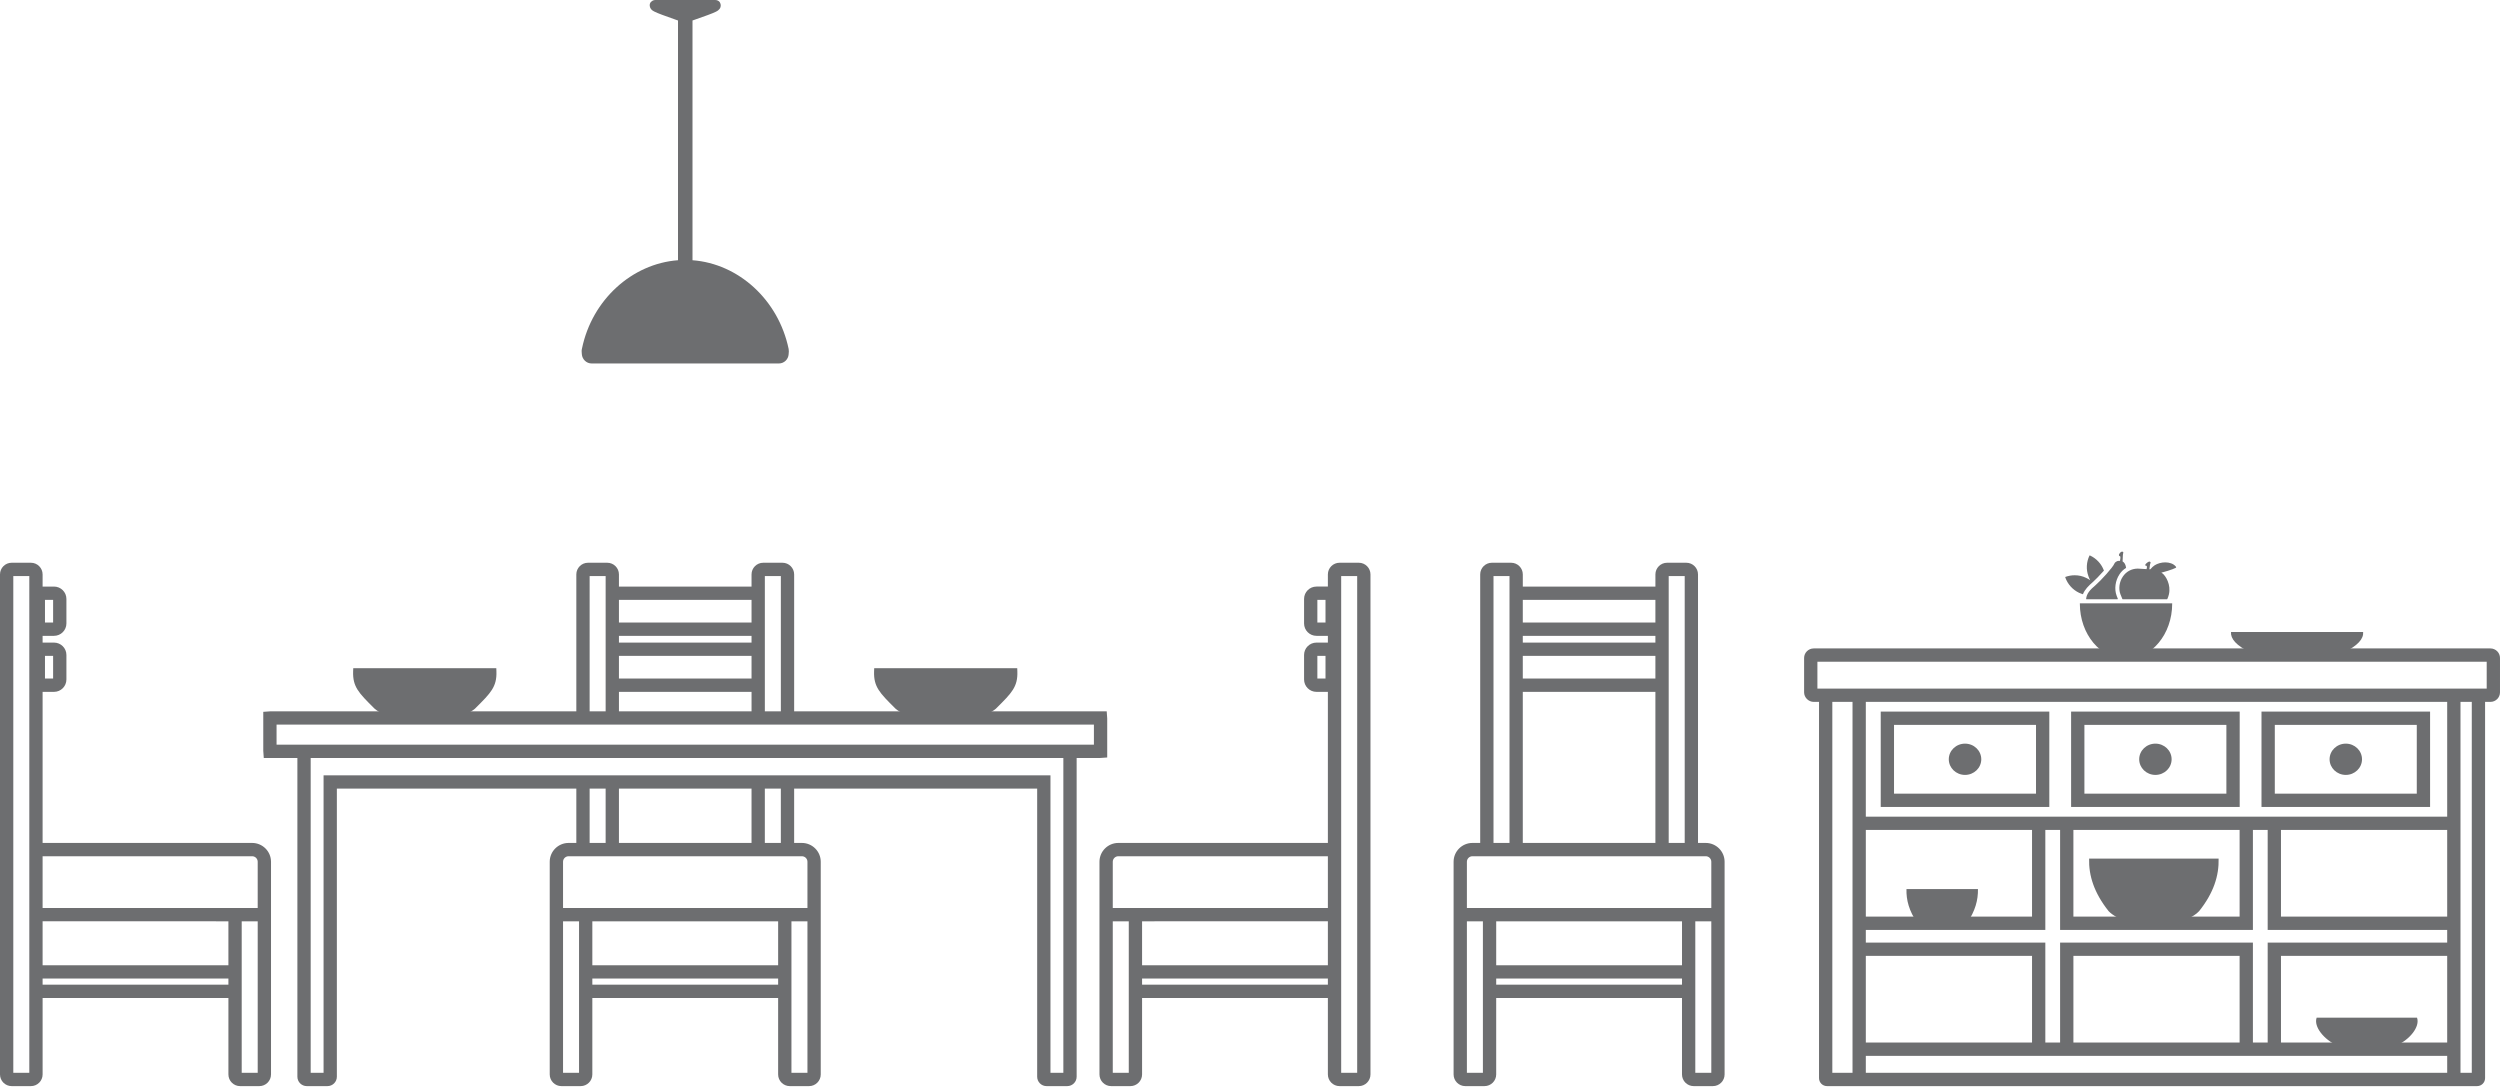 <?xml version="1.0" encoding="utf-8"?>
<!-- Generator: Adobe Illustrator 15.0.0, SVG Export Plug-In . SVG Version: 6.00 Build 0)  -->
<!DOCTYPE svg PUBLIC "-//W3C//DTD SVG 1.1//EN" "http://www.w3.org/Graphics/SVG/1.1/DTD/svg11.dtd">
<svg version="1.1" id="Layer_1" xmlns="http://www.w3.org/2000/svg" xmlns:xlink="http://www.w3.org/1999/xlink" x="0px" y="0px"
	 width="400px" height="174px" viewBox="0 0 400 174" enable-background="new 0 0 400 174" xml:space="preserve">
<g>
	<path fill="#6D6E70" d="M126.182,55.826c-1.632-7.843-8-13.633-15.381-14.189V3.278l0.465-0.164c1.39-0.484,2.786-0.98,3.27-1.235
		c0.634-0.299,0.731-0.683,0.745-0.757c0.078-0.26,0.035-0.513-0.134-0.798C114.987,0.122,114.719,0,114.434,0h-9.604
		c-0.285,0-0.549,0.146-0.779,0.434c-0.029,0.057-0.141,0.29-0.083,0.564c0.054,0.374,0.304,0.662,0.743,0.861
		c0.49,0.258,1.718,0.697,3.152,1.202l0.617,0.22v38.355c-7.379,0.557-13.744,6.341-15.355,14.095
		c-0.054,0.178-0.073,0.363-0.06,0.526l0.028,0.41c0.058,0.834,0.743,1.487,1.557,1.487h29.983c0.816,0,1.498-0.655,1.549-1.471
		c0.023-0.265,0.033-0.435,0.033-0.463C126.219,56.089,126.209,55.965,126.182,55.826z"/>
	<path fill="#6D6E70" d="M272.919,134.87h-1.238V91.908c0-1.031-0.838-1.869-1.869-1.869h-3.078c-1.031,0-1.869,0.838-1.869,1.869
		v1.943h-21.217v-1.943c0-1.031-0.838-1.869-1.868-1.869H238.7c-1.03,0-1.869,0.838-1.869,1.869v42.962h-1.238
		c-1.664,0-3.018,1.351-3.018,3.011v9.355v0.172v24.501c0,1.031,0.839,1.869,1.869,1.869h3.078c1.031,0,1.869-0.838,1.869-1.869
		v-12.231h29.729v12.231c0,1.031,0.838,1.869,1.869,1.869h3.078c1.031,0,1.869-0.838,1.869-1.869v-24.501v-0.172v-9.355
		C275.937,136.221,274.583,134.87,272.919,134.87z M266.992,92.167h2.561v42.703h-2.561V92.167z M264.864,102.815h-21.217v-1.081
		h21.217V102.815z M264.864,104.943v3.627h-21.217v-3.627H264.864z M264.864,110.698v24.172h-21.217v-24.172H264.864z
		 M264.864,95.979v3.627h-21.217v-3.627H264.864z M238.96,92.167h2.56v42.703h-2.56V92.167z M234.703,137.881
		c0-0.486,0.399-0.883,0.89-0.883h1.238h6.816h21.217h6.816h1.238c0.49,0,0.89,0.396,0.89,0.883v7.399h-39.105V137.881z
		 M239.392,147.408h29.729v7.032h-29.729V147.408z M234.703,171.65v-24.242h2.561v24.242H234.703z M239.392,157.55v-0.981h29.729
		v0.981H239.392z M273.809,171.65h-2.561v-24.242h2.561V171.65z"/>
	<g>
		<path fill="#6D6E70" d="M40.344,134.87H6.816v-24.172h1.826c1.093,0,1.984-0.89,1.984-1.983v-3.921
			c0-1.091-0.891-1.979-1.984-1.979H6.816v-1.081h1.826c1.093,0,1.984-0.891,1.984-1.983V95.83c0-1.09-0.891-1.979-1.984-1.979
			H6.816v-1.943c0-1.031-0.838-1.869-1.868-1.869H1.868C0.837,90.039,0,90.877,0,91.908v80.001c0,1.031,0.837,1.869,1.868,1.869
			h3.081c1.029,0,1.868-0.838,1.868-1.869v-12.231h29.729v12.231c0,1.031,0.838,1.869,1.867,1.869h3.082
			c1.029,0,1.867-0.838,1.867-1.869v-24.501v-0.172v-9.355C43.361,136.221,42.007,134.87,40.344,134.87z M7.196,104.943h1.302v3.627
			H7.196V104.943z M7.196,95.979h1.302v3.627H7.196V95.979z M4.688,171.65H2.128V92.167h2.561V171.65z M36.545,157.55H6.816v-0.981
			h29.729V157.55z M36.545,154.44H6.816v-7.034l29.729,0.002V154.44z M41.233,171.65h-2.56v-24.242h2.56V171.65z M41.233,145.28
			l-34.417-0.002v-8.28h33.527c0.49,0,0.889,0.396,0.889,0.883V145.28z"/>
		<path fill="#6D6E70" d="M217.409,90.039h-3.081c-1.029,0-1.867,0.838-1.867,1.869v1.943h-1.826c-1.095,0-1.984,0.889-1.984,1.979
			v3.921c0,1.093,0.89,1.983,1.984,1.983h1.826v1.081h-1.826c-1.095,0-1.984,0.888-1.984,1.979v3.921
			c0,1.094,0.89,1.983,1.984,1.983h1.826v24.172h-33.528c-1.664,0-3.017,1.351-3.017,3.011v9.355v0.172v24.501
			c0,1.031,0.838,1.869,1.867,1.869h3.081c1.03,0,1.868-0.838,1.868-1.869v-12.231h29.729v12.231c0,1.031,0.838,1.869,1.867,1.869
			h3.081c1.029,0,1.867-0.838,1.867-1.869V91.908C219.276,90.877,218.438,90.039,217.409,90.039z M212.081,99.606h-1.303v-3.627
			h1.303V99.606z M212.081,108.57h-1.303v-3.627h1.303V108.57z M178.044,137.881c0-0.486,0.399-0.883,0.889-0.883h33.528v8.28
			l-34.417,0.002V137.881z M182.732,147.408l29.729-0.002v7.034h-29.729V147.408z M178.044,171.65v-24.242h2.56v24.242H178.044z
			 M182.732,157.55v-0.981h29.729v0.981H182.732z M217.148,171.65h-2.56V92.167h2.56V171.65z"/>
		<g>
			<g>
				<path fill="#6D6E70" d="M128.301,134.87h-1.238v-9.755h-2.128v9.755h-2.561v-9.755h-2.128v9.755H99.03v-9.755h-2.128v9.755
					h-2.561v-9.755h-2.128v9.755h-1.238c-1.664,0-3.018,1.351-3.018,3.011v9.355v0.172v24.501c0,1.031,0.838,1.869,1.867,1.869
					h3.082c1.029,0,1.868-0.838,1.868-1.869v-12.231h29.728v12.231c0,1.031,0.838,1.869,1.868,1.869h3.081
					c1.03,0,1.868-0.838,1.868-1.869v-24.501v-0.172v-9.355C131.319,136.221,129.965,134.87,128.301,134.87z M90.086,137.881
					c0-0.486,0.399-0.883,0.89-0.883h1.238h6.816h21.216h6.816h1.238c0.491,0,0.89,0.396,0.89,0.883v7.399H90.086V137.881z
					 M94.774,147.408h29.728v7.032H94.774V147.408z M90.086,171.65v-24.242h2.56v24.242H90.086z M94.774,157.55v-0.981h29.728v0.981
					H94.774z M129.191,171.65h-2.56v-24.242h2.56V171.65z"/>
				<path fill="#6D6E70" d="M94.342,92.167h2.561v22.71h2.128v-4.179h21.216v4.179h2.128v-22.71h2.561v22.71h2.128V91.908
					c0-1.031-0.838-1.869-1.868-1.869h-3.081c-1.029,0-1.868,0.838-1.868,1.869v1.943H99.03v-1.943c0-1.031-0.838-1.869-1.868-1.869
					h-3.081c-1.029,0-1.868,0.838-1.868,1.869v22.969h2.128V92.167z M99.03,108.57v-3.627h21.216v3.627H99.03z M99.03,102.815
					v-1.081h21.216v1.081H99.03z M120.247,95.979v3.627H99.03v-3.627H120.247z"/>
			</g>
			<g>
				<g>
					<path fill="#6D6E70" d="M56.52,106.913l-0.02,0.513c-0.083,2.461,0.906,3.447,3.3,5.829l0.178,0.173
						c0.756,0.623,1.945,1.15,2.593,1.15h10.79c0.651,0,1.837-0.527,2.627-1.184l0.136-0.136c2.397-2.385,3.389-3.371,3.303-5.833
						l-0.019-0.513H56.52z"/>
					<path fill="#6D6E70" d="M162.757,106.913h-22.884l-0.02,0.513c-0.083,2.467,0.912,3.457,3.317,5.847l0.158,0.155
						c0.759,0.623,1.945,1.15,2.591,1.15h10.792c0.651,0,1.837-0.527,2.627-1.184l0.146-0.145c2.392-2.38,3.381-3.365,3.292-5.824
						L162.757,106.913z"/>
				</g>
				<path fill="#6D6E70" d="M177.074,113.812H43.267l-1.144,0.081v6.239l0.08,1.145h5.378v50.996c0,0.83,0.676,1.505,1.507,1.505
					h3.309c0.827,0,1.501-0.675,1.501-1.505V126.18h112.048v46.094c0,0.83,0.675,1.505,1.504,1.505h3.303
					c0.833,0,1.51-0.675,1.51-1.505v-50.996h3.746l1.145-0.08v-6.24L177.074,113.812z M170.136,171.65h-2.062v-47.6H51.771v47.6
					h-2.062v-50.373h120.427V171.65z M175.026,119.149H44.25v-3.209h130.776V119.149z"/>
			</g>
		</g>
	</g>
	<g>
		<g>
			<g>
				<path fill="#6D6E70" d="M347.549,96.534v0.069c0,4.871-3.312,8.843-7.384,8.843c-4.077,0-7.388-3.972-7.388-8.843v-0.069
					H347.549z"/>
				<path fill="#6D6E70" d="M341.993,90.977h0.052c0.161,0,0.44,0.02,0.764,0.045c0.203,0.014,0.427,0.03,0.642,0.037
					c0.034-0.132,0.1-0.381,0.023-0.494c-0.023-0.036-0.072-0.056-0.138-0.056h-0.008c0-0.009-0.017-0.009-0.017-0.009
					c-0.013,0-0.013-0.008-0.026-0.014l0,0c-0.01,0-0.022-0.006-0.022-0.011c0-0.009,0-0.009-0.014-0.02
					c-0.014-0.017-0.025-0.044-0.014-0.073c0.027-0.139,0.367-0.43,0.537-0.496c0.027-0.011,0.05-0.02,0.079-0.025
					c0.013,0,0.013,0,0.04-0.005c0.009,0,0.009,0,0.049,0c0,0,0,0,0.008,0.005c0.013,0.006,0.028,0.006,0.04,0.006
					c0.016,0.009,0.024,0.009,0.024,0.02c0.014,0.006,0.024,0.02,0.024,0.02c0.013,0,0.013,0.02,0.026,0.02
					c0.013,0.017,0.013,0.027,0.026,0.035v0.018c0,0.021,0,0.03,0,0.047v0.02c0,0.021,0,0.041,0,0.047c0,0,0,0,0,0.008
					c0,0.006,0,0.012-0.014,0.012c0,0.02-0.013,0.038-0.026,0.055c-0.013,0.028-0.062,0.147-0.149,0.912c0.04,0,0.076,0,0.137,0
					c0.013,0,0.013,0,0.026,0c0.223-0.275,0.456-0.486,0.702-0.647c0.452-0.281,1.077-0.455,1.681-0.455
					c0.327,0,0.628,0.05,0.916,0.152c0.602,0.208,0.802,0.566,0.814,0.586c0.014,0.011,0.014,0.02,0.014,0.03
					c0,0.044-0.039,0.072-0.05,0.083h0.011c-0.035,0.02-0.084,0.069-0.376,0.169c-0.035,0.02-0.062,0.039-0.101,0.05
					c-0.537,0.198-1.077,0.373-1.604,0.509l-0.038,0.006c-0.073,0.02-0.14,0.035-0.213,0.055c0.063,0.036,0.112,0.078,0.162,0.114
					c0.523,0.382,1.419,1.817,1.04,3.394c-0.047,0.225-0.141,0.465-0.249,0.72c-0.013,0.027-0.037,0.038-0.062,0.038h-7.073
					c-0.026,0-0.062-0.038-0.062-0.061c-0.025-0.024-0.04-0.059-0.04-0.083c0-0.006,0-0.006,0-0.006
					c-0.099-0.21-0.186-0.425-0.262-0.644c-0.339-0.882-0.188-2,0.388-2.844C340.202,91.446,341.03,91.002,341.993,90.977z"/>
				<path fill="#6D6E70" d="M335.311,93.605c0.804-0.691,2.761-2.836,2.973-3.4c0.099-0.258,0.379-0.377,0.462-0.421v-0.006
					c0.087-0.024,0.177-0.044,0.263-0.044c0.025,0,0.039,0,0.065,0c0.014,0,0.05,0,0.077,0c0.007,0,0.033,0,0.05,0
					c0.035-0.211,0.109-0.565,0.035-0.718c-0.062-0.009-0.148-0.072-0.162-0.092c-0.026-0.011-0.026-0.02-0.026-0.036
					c0,0,0-0.005-0.014-0.014c-0.013-0.039-0.013-0.083,0-0.124c0.04-0.145,0.202-0.359,0.341-0.442
					c0.124-0.063,0.265-0.061,0.329,0.017c0.022,0.036,0.043,0.1,0.012,0.208l0,0c-0.012,0.02-0.012,0.027-0.028,0.048
					c-0.012,0.042-0.048,0.402-0.074,1.247c0.149,0.078,0.263,0.211,0.364,0.377c0.05,0.086,0.083,0.172,0.11,0.262
					c0.025,0.098,0.052,0.202,0.086,0.341c0,0.033-0.008,0.056-0.034,0.075c-0.402,0.254-0.754,0.594-1.016,0.996
					c-0.678,1.019-0.867,2.366-0.461,3.441c0.06,0.159,0.119,0.314,0.186,0.476c0.014,0.017,0.014,0.035,0,0.055
					c-0.025,0.02-0.038,0.03-0.066,0.03h-4.942c-0.023,0-0.049-0.011-0.049-0.019c-0.012-0.012-0.012-0.031-0.012-0.05
					C333.865,94.974,334.382,94.39,335.311,93.605z"/>
				<path fill="#6D6E70" d="M330.482,92.297c0.475-0.163,0.966-0.255,1.466-0.255c0.655,0,1.271,0.139,1.842,0.424
					c0.225,0.098,0.439,0.225,0.639,0.374c-0.11-0.204-0.199-0.415-0.272-0.62c-0.403-1.095-0.341-2.267,0.151-3.314
					c0.011-0.03,0.045-0.044,0.087-0.03c1.026,0.477,1.817,1.324,2.221,2.383c0.013,0.025,0.013,0.053-0.013,0.066
					c-0.667,0.749-1.344,1.452-1.721,1.78c-0.75,0.645-1.301,1.221-1.594,1.925c0,0.025-0.02,0.044-0.046,0.044
					c-0.013,0-0.013-0.005-0.023-0.005c-0.218-0.072-0.394-0.139-0.559-0.217c-1.039-0.495-1.829-1.373-2.216-2.463
					C330.431,92.35,330.457,92.313,330.482,92.297z"/>
			</g>
			<path fill="#6D6E70" d="M378.104,101.118c0.089,1.076-0.805,2.164-3.16,3.31c-0.678,0.277-1.717,0.49-2.181,0.49
				c-3.487,0-6.962,0-10.463,0c-0.45,0-1.503-0.213-2.165-0.49c-2.374-1.146-3.251-2.233-3.176-3.31H378.104z"/>
			<path fill="#6D6E70" d="M354.978,137.376c0.072,2.735-0.792,5.481-3.11,8.396c-0.655,0.684-1.682,1.243-2.133,1.243
				c-3.413,0-6.81,0-10.236,0c-0.451,0-1.479-0.56-2.13-1.243c-2.309-2.914-3.187-5.66-3.11-8.396H354.978z"/>
			<path fill="#6D6E70" d="M316.472,142.247c0.037,1.759-0.439,3.511-1.72,5.396c-0.352,0.435-0.911,0.788-1.178,0.788
				c-1.881,0-3.761,0-5.646,0c-0.261,0-0.824-0.354-1.18-0.788c-1.292-1.885-1.765-3.637-1.712-5.396H316.472z"/>
			<path fill="#6D6E70" d="M386.721,162.823c0.523,1.439-1.167,3.529-3.275,4.445c-0.901,0.409-8.581,0.409-9.508,0
				c-2.077-0.916-3.796-3.006-3.272-4.445H386.721z"/>
		</g>
		<g>
			<path fill="#6D6E70" d="M327.89,129.113v-15.259h-26.974v15.259H327.89z M303.044,115.982h22.718v11.003h-22.718V115.982z"/>
			<ellipse fill="#6D6E70" cx="314.405" cy="121.484" rx="2.599" ry="2.502"/>
			<path fill="#6D6E70" d="M358.35,113.854h-26.973v15.259h26.973V113.854z M356.222,126.985h-22.717v-11.003h22.717V126.985z"/>
			<ellipse fill="#6D6E70" cx="344.865" cy="121.484" rx="2.594" ry="2.502"/>
			<path fill="#6D6E70" d="M398.469,103.749H290.196c-0.849,0-1.54,0.688-1.54,1.531v5.491c0,0.83,0.705,1.531,1.54,1.531h0.847
				v60.199c0,0.704,0.572,1.276,1.276,1.276h104.019c0.703,0,1.275-0.572,1.275-1.276v-60.199h0.855
				c0.844,0,1.531-0.688,1.531-1.531v-5.491C400,104.437,399.312,103.749,398.469,103.749z M293.171,112.303h3.232v18.362v18.123
				v2.022v18.123v2.717h-3.232V112.303z M325.125,166.806h-26.594v-13.867h26.594V166.806z M298.531,168.934h28.722h2.363h30.85
				h2.363h28.721v2.717h-93.019V168.934z M358.338,166.806h-26.594v-13.867h26.594V166.806z M391.55,166.806h-26.593v-13.867h26.593
				V166.806z M362.829,150.811v15.995h-2.363v-15.995h-30.85v15.995h-2.363v-15.995h-28.722v-2.022h28.722v-15.995h2.363v15.995
				h30.85v-15.995h2.363v15.995h28.721v2.022H362.829z M298.531,132.793h26.594v13.867h-26.594V132.793z M331.744,132.793h26.594
				v13.867h-26.594V132.793z M364.957,132.793h26.593v13.867h-26.593V132.793z M391.55,130.665h-28.721h-2.363h-30.85h-2.363
				h-28.722v-18.362h93.019V130.665z M395.485,171.65h-1.807v-2.717v-18.123v-2.022v-18.123v-18.362h1.807V171.65z M397.872,110.175
				h-0.259h-106.57h-0.259v-4.298h107.088V110.175z"/>
			<path fill="#6D6E70" d="M388.812,113.854H361.84v15.259h26.973V113.854z M386.685,126.985h-22.717v-11.003h22.717V126.985z"/>
			<ellipse fill="#6D6E70" cx="375.328" cy="121.484" rx="2.594" ry="2.502"/>
		</g>
	</g>
</g>
</svg>

